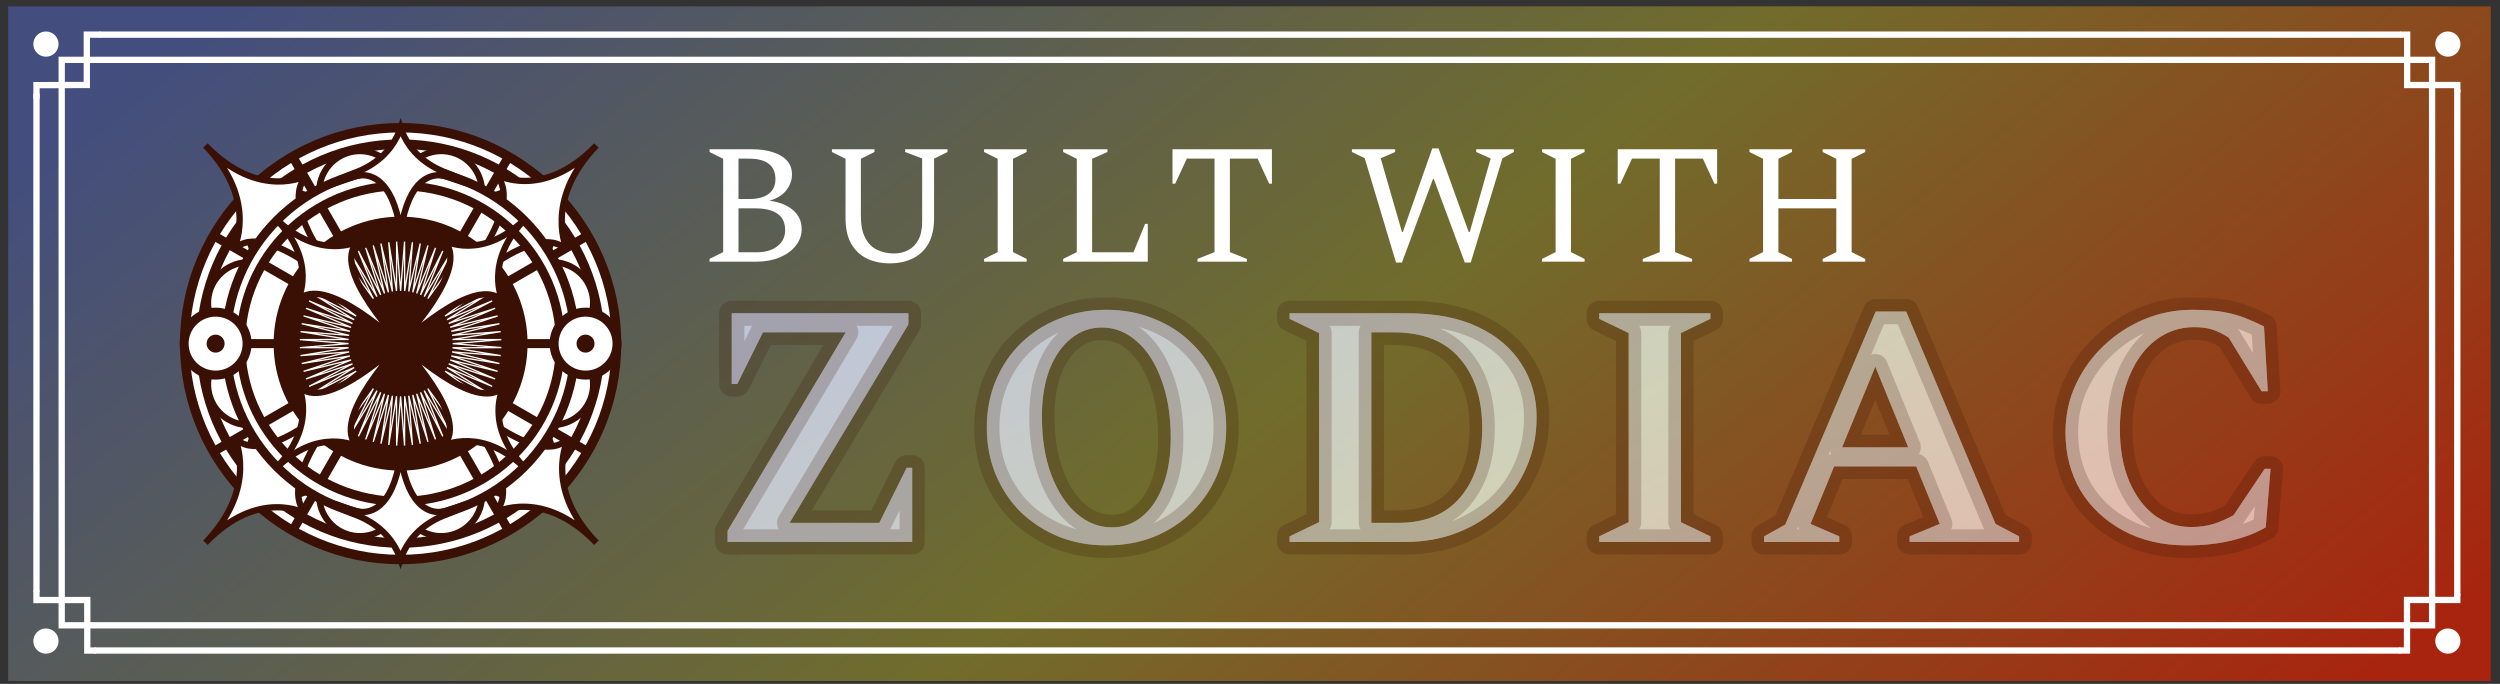 <svg width="223" height="61" viewBox="0 0 223 61" fill="none" xmlns="http://www.w3.org/2000/svg">
<rect x="0" y="0" width="223" height="61" fill="#333333" stroke="none"/>
<rect width="221.458" height="60.188" transform="translate(0.723 0.558)" fill="#3B1004"/>
<rect width="221.458" height="60.188" transform="translate(0.723 0.558)" fill="url(#paint0_linear_1140_1569)" fill-opacity="0.85"/>
<rect x="5.504" y="5.339" width="211.438" height="50.438" stroke="white" stroke-width="0.562"/>
<path d="M8.403 58.026H214.132" stroke="white" stroke-width="0.562"/>
<path d="M8.96 3.089H7.744V7.579L3.254 7.596V8.803" stroke="white" stroke-width="0.562"/>
<circle cx="218.348" cy="3.933" r="1.125" fill="white"/>
<circle cx="218.348" cy="57.183" r="1.125" fill="white"/>
<circle cx="4.098" cy="3.933" r="1.125" fill="white"/>
<circle cx="4.098" cy="57.183" r="1.125" fill="white"/>
<path d="M214.067 3.089H214.719V7.585H219.19V8.227" stroke="white" stroke-width="0.562"/>
<path d="M219.191 52.97V53.517H214.705V58.024H213.999" stroke="white" stroke-width="0.562"/>
<path d="M3.254 52.672V53.523H7.786V58.03H8.559" stroke="white" stroke-width="0.562"/>
<path d="M3.254 8.341V52.774" stroke="white" stroke-width="0.562"/>
<path d="M8.868 3.089H214.146" stroke="white" stroke-width="0.562"/>
<path d="M219.191 7.986V53.13" stroke="white" stroke-width="0.562"/>
<ellipse cx="35.733" cy="30.651" rx="19.26" ry="19.26" fill="white" stroke="#3B1004" stroke-width="0.844"/>
<ellipse cx="35.733" cy="30.65" rx="17.788" ry="17.789" fill="white" stroke="#3B1004" stroke-width="0.844"/>
<path d="M35.733 11.525V49.775" stroke="#3B1004" stroke-width="0.804"/>
<path d="M26.171 14.088L45.296 47.213" stroke="#3B1004" stroke-width="0.804"/>
<path d="M19.17 21.088L52.295 40.213" stroke="#3B1004" stroke-width="0.804"/>
<path d="M16.608 30.65L54.858 30.65" stroke="#3B1004" stroke-width="0.804"/>
<path d="M19.17 40.213L52.295 21.088" stroke="#3B1004" stroke-width="0.804"/>
<path d="M26.171 47.214L45.296 14.088" stroke="#3B1004" stroke-width="0.804"/>
<path d="M40.302 13.596C38.367 13.078 36.379 14.226 35.86 16.161L42.867 18.038C43.386 16.103 42.237 14.114 40.302 13.596Z" fill="white"/>
<path d="M42.867 18.038C43.386 16.103 42.237 14.114 40.302 13.596C38.367 13.078 36.379 14.226 35.86 16.161" stroke="#3B1004" stroke-width="0.562"/>
<path d="M31.163 47.707C33.097 48.225 35.086 47.077 35.605 45.142L28.598 43.264C28.079 45.199 29.227 47.188 31.163 47.707Z" fill="white"/>
<path d="M28.598 43.264C28.079 45.199 29.227 47.188 31.163 47.707C33.097 48.225 35.086 47.077 35.605 45.142" stroke="#3B1004" stroke-width="0.562"/>
<path d="M31.163 13.596C29.228 14.115 28.079 16.104 28.598 18.039L35.605 16.161C35.087 14.226 33.098 13.078 31.163 13.596Z" fill="white"/>
<path d="M35.605 16.161C35.087 14.226 33.098 13.078 31.163 13.596C29.228 14.115 28.079 16.104 28.598 18.039" stroke="#3B1004" stroke-width="0.562"/>
<path d="M40.303 47.707C42.238 47.189 43.386 45.2 42.868 43.265L35.861 45.143C36.379 47.078 38.368 48.226 40.303 47.707Z" fill="white"/>
<path d="M35.861 45.142C36.379 47.077 38.368 48.225 40.303 47.706C42.238 47.188 43.386 45.199 42.868 43.264" stroke="#3B1004" stroke-width="0.562"/>
<path d="M23.248 18.166C21.832 19.582 21.832 21.879 23.248 23.295L28.378 18.166C26.961 16.749 24.665 16.749 23.248 18.166Z" fill="white"/>
<path d="M28.378 18.166C26.961 16.749 24.665 16.749 23.248 18.166C21.832 19.582 21.832 21.879 23.248 23.295" stroke="#3B1004" stroke-width="0.562"/>
<path d="M48.219 43.136C49.636 41.72 49.636 39.423 48.219 38.007L43.09 43.136C44.506 44.553 46.803 44.553 48.219 43.136Z" fill="white"/>
<path d="M43.089 43.136C44.505 44.553 46.802 44.553 48.218 43.136C49.635 41.72 49.635 39.423 48.218 38.007" stroke="#3B1004" stroke-width="0.562"/>
<path d="M18.678 26.08C18.16 28.015 19.308 30.004 21.243 30.523L23.12 23.516C21.185 22.997 19.197 24.145 18.678 26.08Z" fill="white"/>
<path d="M23.12 23.516C21.185 22.997 19.197 24.145 18.678 26.08C18.16 28.015 19.308 30.004 21.243 30.523" stroke="#3B1004" stroke-width="0.562"/>
<path d="M52.79 35.22C53.308 33.285 52.16 31.297 50.225 30.778L48.347 37.785C50.282 38.304 52.271 37.155 52.79 35.22Z" fill="white"/>
<path d="M48.346 37.785C50.281 38.304 52.27 37.155 52.789 35.22C53.307 33.285 52.159 31.297 50.224 30.778" stroke="#3B1004" stroke-width="0.562"/>
<path d="M18.678 35.22C19.197 37.155 21.186 38.303 23.121 37.785L21.243 30.778C19.308 31.296 18.16 33.285 18.678 35.22Z" fill="white"/>
<path d="M21.243 30.778C19.308 31.296 18.16 33.285 18.678 35.22C19.197 37.155 21.186 38.303 23.121 37.785" stroke="#3B1004" stroke-width="0.562"/>
<path d="M52.789 26.08C52.271 24.145 50.282 22.997 48.347 23.515L50.225 30.522C52.16 30.004 53.308 28.015 52.789 26.08Z" fill="white"/>
<path d="M50.224 30.522C52.159 30.004 53.307 28.015 52.788 26.08C52.27 24.145 50.281 22.997 48.346 23.515" stroke="#3B1004" stroke-width="0.562"/>
<path d="M23.248 43.134C24.664 44.551 26.961 44.551 28.377 43.134L23.248 38.005C21.831 39.421 21.831 41.718 23.248 43.134Z" fill="white"/>
<path d="M23.248 38.005C21.831 39.421 21.831 41.718 23.248 43.134C24.664 44.551 26.961 44.551 28.377 43.134" stroke="#3B1004" stroke-width="0.562"/>
<path d="M48.218 18.163C46.802 16.747 44.505 16.747 43.089 18.163L48.218 23.293C49.635 21.877 49.635 19.58 48.218 18.163Z" fill="white"/>
<path d="M48.218 23.294C49.635 21.877 49.635 19.581 48.218 18.164C46.802 16.748 44.505 16.748 43.089 18.164" stroke="#3B1004" stroke-width="0.562"/>
<path d="M46.717 30.65C46.717 36.717 41.799 41.635 35.733 41.635C29.667 41.635 24.749 36.717 24.749 30.65C24.749 24.584 29.667 19.666 35.733 19.666C41.799 19.666 46.717 24.584 46.717 30.65Z" fill="#3B1004" stroke="#3B1004" stroke-width="0.684"/>
<path d="M35.734 25.945L36.087 21.554L36.098 25.959L36.79 21.61L36.461 26.003L37.487 21.722L36.819 26.075L38.174 21.889L37.17 26.175L38.846 22.11L37.512 26.303L39.498 22.383L37.843 26.458L40.127 22.707L38.162 26.638L40.729 23.081L38.465 26.844L41.3 23.501L38.752 27.072L41.837 23.966L39.02 27.323L42.336 24.471L39.267 27.595L42.795 25.015L39.494 27.884L43.21 25.593L39.696 28.192L43.578 26.203L39.875 28.514L43.899 26.839L40.027 28.85L44.169 27.5L40.154 29.196L44.388 28.179L40.253 29.552L44.552 28.875L40.324 29.915L44.662 29.58L40.367 30.281L44.718 30.293L40.381 30.651L44.718 31.008L40.367 31.02L44.662 31.721L40.324 31.387L44.552 32.427L40.253 31.749L44.388 33.122L40.154 32.105L44.169 33.801L40.027 32.452L43.899 34.462L39.875 32.787L43.578 35.099L39.696 33.109L43.21 35.708L39.494 33.417L42.795 36.287L39.267 33.707L42.336 36.83L39.02 33.978L41.837 37.336L38.752 34.229L41.3 37.8L38.465 34.458L40.729 38.22L38.162 34.663L40.127 38.594L37.843 34.843L39.498 38.918L37.512 34.998L38.846 39.192L37.17 35.126L38.174 39.412L36.819 35.227L37.487 39.579L36.461 35.298L36.79 39.691L36.098 35.342L36.087 39.747L35.734 35.356L35.38 39.747L35.369 35.342L34.677 39.691L35.006 35.298L33.98 39.579L34.648 35.227L33.293 39.412L34.298 35.126L32.621 39.192L33.955 34.998L31.969 38.918L33.624 34.843L31.34 38.594L33.305 34.663L30.739 38.22L33.002 34.458L30.167 37.8L32.715 34.229L29.63 37.336L32.447 33.978L29.131 36.83L32.2 33.707L28.673 36.287L31.974 33.417L28.258 35.708L31.771 33.109L27.889 35.099L31.592 32.787L27.569 34.462L31.44 32.452L27.298 33.801L31.313 32.105L27.08 33.122L31.214 31.749L26.915 32.427L31.143 31.387L26.805 31.721L31.1 31.02L26.749 31.008L31.086 30.651L26.749 30.293L31.1 30.281L26.805 29.58L31.143 29.915L26.915 28.875L31.214 29.552L27.08 28.179L31.313 29.196L27.298 27.5L31.44 28.85L27.569 26.839L31.592 28.514L27.889 26.203L31.771 28.192L28.258 25.593L31.974 27.884L28.673 25.015L32.2 27.595L29.131 24.471L32.447 27.323L29.63 23.966L32.715 27.072L30.167 23.501L33.002 26.844L30.739 23.081L33.305 26.638L31.34 22.707L33.624 26.458L31.969 22.383L33.955 26.303L32.621 22.11L34.298 26.175L33.293 21.889L34.648 26.075L33.98 21.722L35.006 26.003L34.677 21.61L35.369 25.959L35.38 21.554L35.734 25.945Z" fill="#3B1004"/>
<path d="M35.734 25.945L36.087 21.554L36.098 25.959L36.79 21.61L36.461 26.003L37.487 21.722L36.819 26.075L38.174 21.889L37.17 26.175L38.846 22.11L37.512 26.303L39.498 22.383L37.843 26.458L40.127 22.707L38.162 26.638L40.729 23.081L38.465 26.844L41.3 23.501L38.752 27.072L41.837 23.966L39.02 27.323L42.336 24.471L39.267 27.595L42.795 25.015L39.494 27.884L43.21 25.593L39.696 28.192L43.578 26.203L39.875 28.514L43.899 26.839L40.027 28.85L44.169 27.5L40.154 29.196L44.388 28.179L40.253 29.552L44.552 28.875L40.324 29.915L44.662 29.58L40.367 30.281L44.718 30.293L40.381 30.651L44.718 31.008L40.367 31.02L44.662 31.721L40.324 31.387L44.552 32.427L40.253 31.749L44.388 33.122L40.154 32.105L44.169 33.801L40.027 32.452L43.899 34.462L39.875 32.787L43.578 35.099L39.696 33.109L43.21 35.708L39.494 33.417L42.795 36.287L39.267 33.707L42.336 36.83L39.02 33.978L41.837 37.336L38.752 34.229L41.3 37.8L38.465 34.458L40.729 38.22L38.162 34.663L40.127 38.594L37.843 34.843L39.498 38.918L37.512 34.998L38.846 39.192L37.17 35.126L38.174 39.412L36.819 35.227L37.487 39.579L36.461 35.298L36.79 39.691L36.098 35.342L36.087 39.747L35.734 35.356L35.38 39.747L35.369 35.342L34.677 39.691L35.006 35.298L33.98 39.579L34.648 35.227L33.293 39.412L34.298 35.126L32.621 39.192L33.955 34.998L31.969 38.918L33.624 34.843L31.34 38.594L33.305 34.663L30.739 38.22L33.002 34.458L30.167 37.8L32.715 34.229L29.63 37.336L32.447 33.978L29.131 36.83L32.2 33.707L28.673 36.287L31.974 33.417L28.258 35.708L31.771 33.109L27.889 35.099L31.592 32.787L27.569 34.462L31.44 32.452L27.298 33.801L31.313 32.105L27.08 33.122L31.214 31.749L26.915 32.427L31.143 31.387L26.805 31.721L31.1 31.02L26.749 31.008L31.086 30.651L26.749 30.293L31.1 30.281L26.805 29.58L31.143 29.915L26.915 28.875L31.214 29.552L27.08 28.179L31.313 29.196L27.298 27.5L31.44 28.85L27.569 26.839L31.592 28.514L27.889 26.203L31.771 28.192L28.258 25.593L31.974 27.884L28.673 25.015L32.2 27.595L29.131 24.471L32.447 27.323L29.63 23.966L32.715 27.072L30.167 23.501L33.002 26.844L30.739 23.081L33.305 26.638L31.34 22.707L33.624 26.458L31.969 22.383L33.955 26.303L32.621 22.11L34.298 26.175L33.293 21.889L34.648 26.075L33.98 21.722L35.006 26.003L34.677 21.61L35.369 25.959L35.38 21.554L35.734 25.945Z" stroke="white" stroke-width="0.117"/>
<path d="M20.828 22.279C20.828 22.279 23.123 17.947 18.324 12.976C23.12 17.95 27.382 15.662 27.382 15.662C24.348 18.651 31.594 26.7 33.512 28.726C31.557 26.737 23.788 19.213 20.828 22.279Z" fill="white" stroke="#3B1004" stroke-width="0.564"/>
<path d="M44.228 15.572C44.228 15.572 48.406 17.952 53.199 12.976C48.402 17.949 50.608 22.369 50.608 22.369C47.727 19.223 39.965 26.737 38.012 28.726C39.929 26.698 47.185 18.641 44.228 15.572Z" fill="white" stroke="#3B1004" stroke-width="0.564"/>
<path d="M27.296 45.816C27.296 45.816 23.118 43.436 18.324 48.413C23.121 43.44 20.915 39.02 20.915 39.02C23.797 42.166 31.558 34.652 33.512 32.663C31.594 34.69 24.339 42.747 27.296 45.816Z" fill="white" stroke="#3B1004" stroke-width="0.564"/>
<path d="M50.695 39.109C50.695 39.109 48.4 43.442 53.199 48.413C48.404 43.438 44.141 45.726 44.141 45.726C47.175 42.738 39.93 34.689 38.012 32.663C39.966 34.652 47.736 42.176 50.695 39.109Z" fill="white" stroke="#3B1004" stroke-width="0.564"/>
<path fill-rule="evenodd" clip-rule="evenodd" d="M35.733 46.222C44.334 46.222 51.306 39.25 51.306 30.65C51.306 22.049 44.334 15.077 35.733 15.077C27.132 15.077 20.16 22.049 20.16 30.65C20.16 39.25 27.132 46.222 35.733 46.222ZM35.733 44.722C43.608 44.722 49.992 38.422 49.992 30.65C49.992 22.878 43.608 16.578 35.733 16.578C27.858 16.578 21.474 22.878 21.474 30.65C21.474 38.422 27.858 44.722 35.733 44.722Z" fill="white"/>
<path d="M50.904 30.65C50.904 39.029 44.112 45.821 35.733 45.821V46.624C44.555 46.624 51.707 39.472 51.707 30.65H50.904ZM35.733 15.478C44.112 15.478 50.904 22.271 50.904 30.65H51.707C51.707 21.828 44.555 14.676 35.733 14.676V15.478ZM20.561 30.65C20.561 22.271 27.354 15.478 35.733 15.478V14.676C26.911 14.676 19.759 21.828 19.759 30.65H20.561ZM35.733 45.821C27.354 45.821 20.561 39.029 20.561 30.65H19.759C19.759 39.472 26.911 46.624 35.733 46.624V45.821ZM49.591 30.65C49.591 38.195 43.392 44.32 35.733 44.32V45.123C43.825 45.123 50.394 38.648 50.394 30.65H49.591ZM35.733 16.98C43.392 16.98 49.591 23.105 49.591 30.65H50.394C50.394 22.652 43.825 16.177 35.733 16.177V16.98ZM21.875 30.65C21.875 23.105 28.074 16.98 35.733 16.98V16.177C27.641 16.177 21.072 22.652 21.072 30.65H21.875ZM35.733 44.32C28.074 44.32 21.875 38.195 21.875 30.65H21.072C21.072 38.648 27.641 45.123 35.733 45.123V44.32Z" fill="#3B1004"/>
<path d="M26.544 26.784C26.544 26.784 28.432 23.346 24.482 19.4C28.429 23.349 31.938 21.533 31.938 21.533C29.44 23.905 35.404 30.293 36.982 31.9C35.374 30.322 28.979 24.351 26.544 26.784Z" fill="white" stroke="#3B1004" stroke-width="0.564"/>
<path d="M39.599 21.461C39.599 21.461 43.038 23.35 46.983 19.4C43.035 23.347 44.851 26.856 44.851 26.856C42.479 24.358 36.091 30.322 34.483 31.9C36.062 30.292 42.033 23.897 39.599 21.461Z" fill="white" stroke="#3B1004" stroke-width="0.564"/>
<path d="M31.866 39.839C31.866 39.839 28.428 37.951 24.482 41.9C28.431 37.953 26.615 34.445 26.615 34.445C28.987 36.943 35.375 30.979 36.982 29.4C35.404 31.009 29.433 37.404 31.866 39.839Z" fill="white" stroke="#3B1004" stroke-width="0.564"/>
<path d="M44.92 34.517C44.92 34.517 43.032 37.955 46.981 41.9C43.035 37.952 39.526 39.768 39.526 39.768C42.024 37.396 36.06 31.008 34.481 29.4C36.09 30.979 42.485 36.95 44.92 34.517Z" fill="white" stroke="#3B1004" stroke-width="0.564"/>
<path d="M55.041 30.651C55.041 32.203 53.784 33.46 52.233 33.46C50.681 33.46 49.424 32.203 49.424 30.651C49.424 29.1 50.681 27.843 52.233 27.843C53.784 27.843 55.041 29.1 55.041 30.651Z" fill="white" stroke="#3B1004" stroke-width="0.803"/>
<ellipse cx="52.23" cy="30.651" rx="0.803" ry="0.803" fill="#3B1004"/>
<path d="M22.041 30.651C22.041 32.203 20.784 33.46 19.233 33.46C17.681 33.46 16.424 32.203 16.424 30.651C16.424 29.1 17.681 27.843 19.233 27.843C20.784 27.843 22.041 29.1 22.041 30.651Z" fill="white" stroke="#3B1004" stroke-width="0.803"/>
<ellipse cx="19.232" cy="30.651" rx="0.803" ry="0.803" fill="#3B1004"/>
<path d="M41.258 45.279C41.58 45.125 41.938 44.943 42.307 44.734C41.749 44.903 40.966 45.156 39.894 45.532L39.888 45.535C39.877 45.539 39.862 45.545 39.843 45.552C39.806 45.565 39.755 45.583 39.69 45.6C39.561 45.634 39.379 45.668 39.162 45.671C38.722 45.677 38.144 45.555 37.578 45.065C36.82 44.41 36.11 43.124 35.732 40.689C35.356 43.125 34.646 44.41 33.889 45.064C33.322 45.554 32.744 45.676 32.305 45.669C32.087 45.666 31.905 45.632 31.776 45.597C31.712 45.58 31.66 45.563 31.623 45.55C31.605 45.543 31.59 45.537 31.579 45.532L31.572 45.53C30.494 45.151 29.708 44.897 29.149 44.728C29.521 44.939 29.882 45.124 30.206 45.279C30.582 45.46 30.906 45.6 31.135 45.695C31.25 45.742 31.341 45.778 31.403 45.802C31.434 45.814 31.457 45.823 31.473 45.829L31.491 45.836L31.494 45.837C33.7 46.614 34.836 47.966 35.416 49.135C35.548 49.401 35.651 49.657 35.731 49.894C35.811 49.657 35.913 49.401 36.045 49.135C36.624 47.966 37.761 46.614 39.968 45.837L39.972 45.836L39.989 45.829C40.005 45.823 40.029 45.814 40.06 45.802C40.122 45.778 40.213 45.742 40.328 45.695C40.557 45.6 40.881 45.46 41.258 45.279Z" fill="white" stroke="#3B1004" stroke-width="0.564"/>
<path d="M30.209 16.022C29.887 16.177 29.529 16.359 29.159 16.568C29.718 16.399 30.501 16.146 31.573 15.77L31.579 15.767C31.59 15.763 31.605 15.757 31.623 15.75C31.66 15.736 31.712 15.719 31.777 15.702C31.906 15.668 32.088 15.634 32.305 15.631C32.745 15.624 33.322 15.747 33.889 16.237C34.647 16.892 35.357 18.177 35.734 20.612C36.111 18.177 36.82 16.892 37.578 16.238C38.145 15.748 38.722 15.626 39.162 15.632C39.38 15.636 39.562 15.67 39.69 15.704C39.755 15.722 39.807 15.739 39.844 15.752C39.862 15.759 39.877 15.765 39.888 15.77L39.895 15.772C40.972 16.151 41.759 16.405 42.318 16.574C41.946 16.363 41.584 16.178 41.261 16.023C40.884 15.842 40.561 15.702 40.331 15.607C40.217 15.56 40.126 15.524 40.064 15.5C40.033 15.488 40.01 15.479 39.994 15.473L39.976 15.466L39.972 15.465C37.767 14.687 36.631 13.335 36.051 12.167C35.919 11.901 35.816 11.645 35.736 11.408C35.656 11.645 35.553 11.901 35.421 12.167C34.842 13.335 33.706 14.687 31.499 15.465L31.495 15.466L31.477 15.473C31.462 15.479 31.438 15.488 31.407 15.5C31.345 15.524 31.254 15.56 31.139 15.607C30.91 15.702 30.585 15.842 30.209 16.022Z" fill="white" stroke="#3B1004" stroke-width="0.564"/>
<path d="M63.292 23.339V23.096L64.507 22.488V14.166L63.292 13.558V13.315H67.134C67.803 13.315 68.4 13.401 68.926 13.573C69.463 13.735 69.883 13.983 70.187 14.318C70.491 14.642 70.643 15.057 70.643 15.563C70.643 16.079 70.471 16.555 70.126 16.991C69.782 17.416 69.286 17.72 68.638 17.902C69.539 18.023 70.243 18.307 70.749 18.752C71.255 19.188 71.508 19.744 71.508 20.423C71.508 20.98 71.331 21.481 70.977 21.926C70.632 22.362 70.157 22.706 69.549 22.959C68.942 23.212 68.253 23.339 67.484 23.339H63.292ZM66.785 14.15H65.874V17.75H66.876C67.595 17.75 68.157 17.598 68.562 17.294C68.967 16.98 69.169 16.545 69.169 15.988C69.169 14.763 68.375 14.15 66.785 14.15ZM67.362 18.585H65.874V22.504H67.468C68.268 22.504 68.896 22.321 69.352 21.957C69.807 21.592 70.035 21.122 70.035 20.544C70.035 19.856 69.802 19.36 69.337 19.056C68.881 18.742 68.223 18.585 67.362 18.585ZM79.371 23.491C78.611 23.491 77.933 23.349 77.335 23.066C76.748 22.782 76.282 22.347 75.938 21.759C75.594 21.162 75.422 20.392 75.422 19.451V14.166L74.207 13.558V13.315H78.004V13.558L76.789 14.166V19.223C76.789 20.063 76.92 20.732 77.183 21.228C77.447 21.724 77.801 22.078 78.247 22.291C78.702 22.504 79.209 22.61 79.765 22.61C80.211 22.61 80.621 22.514 80.996 22.321C81.38 22.129 81.684 21.825 81.907 21.41C82.14 20.995 82.256 20.443 82.256 19.755V14.135L80.737 13.558V13.315H84.519V13.558L83.319 14.15V19.451C83.319 20.392 83.147 21.162 82.803 21.759C82.459 22.347 81.988 22.782 81.39 23.066C80.803 23.349 80.13 23.491 79.371 23.491ZM87.778 23.339V23.096L88.993 22.488V14.166L87.778 13.558V13.315H91.575V13.558L90.36 14.166V22.488L91.575 23.096V23.339H87.778ZM94.835 23.339V23.096L96.05 22.488V14.166L94.835 13.558V13.315H98.784V13.558L97.417 14.166V22.504H101.107L102.14 19.967H102.383V23.339H94.835ZM106.818 23.339V23.096L108.337 22.488V14.15H105.862L104.829 16.383H104.586V13.315H113.455V16.383H113.212L112.18 14.15H109.704V22.488L111.223 23.096V23.339H106.818ZM124.524 23.415L121.73 14.105L120.591 13.558V13.315H124.448V13.558L123.158 14.12L125.056 20.696H125.132L127.759 13.239H128.321L131.009 20.696H131.101L132.969 14.135L131.678 13.558V13.315H135.034V13.558L134.017 14.12L131.192 23.415H130.66L127.896 15.973H127.82L125.056 23.415H124.524ZM137.547 23.339V23.096L138.762 22.488V14.166L137.547 13.558V13.315H141.344V13.558L140.129 14.166V22.488L141.344 23.096V23.339H137.547ZM146.533 23.339V23.096L148.051 22.488V14.15H145.576L144.543 16.383H144.3V13.315H153.169V16.383H152.926L151.894 14.15H149.418V22.488L150.937 23.096V23.339H146.533ZM156.052 23.339V23.096L157.267 22.488V14.166L156.052 13.558V13.315H159.849V13.558L158.634 14.166V17.75H163.798V14.166L162.583 13.558V13.315H166.38V13.558L165.165 14.166V22.488L166.38 23.096V23.339H162.583V23.096L163.798 22.488V18.585H158.634V22.488L159.849 23.096V23.339H156.052Z" fill="white"/>
<mask id="path-66-outside-1_1140_1569" maskUnits="userSpaceOnUse" x="63.305" y="26.339" width="141" height="24" fill="black">
<rect fill="white" x="63.305" y="26.339" width="141" height="24"/>
<path d="M64.9 48.339V47.35L75.437 29.645H68.052L65.765 34.249H65.271V27.945H81.03V28.934L70.431 46.639H78.434L80.875 41.726H81.37V48.339H64.9ZM98.685 48.648C97.16 48.648 95.749 48.39 94.451 47.875C93.153 47.34 92.021 46.608 91.052 45.681C90.105 44.734 89.363 43.621 88.828 42.344C88.292 41.067 88.024 39.666 88.024 38.142C88.024 36.618 88.292 35.217 88.828 33.94C89.363 32.663 90.105 31.56 91.052 30.633C92.021 29.686 93.153 28.955 94.451 28.44C95.749 27.904 97.16 27.636 98.685 27.636C100.23 27.636 101.651 27.904 102.949 28.44C104.246 28.955 105.369 29.686 106.317 30.633C107.285 31.56 108.037 32.663 108.572 33.94C109.108 35.217 109.376 36.618 109.376 38.142C109.376 39.666 109.108 41.067 108.572 42.344C108.037 43.621 107.285 44.734 106.317 45.681C105.369 46.608 104.246 47.34 102.949 47.875C101.651 48.39 100.23 48.648 98.685 48.648ZM99.179 47.041C100.209 47.041 101.115 46.712 101.898 46.052C102.701 45.393 103.319 44.466 103.752 43.271C104.205 42.077 104.432 40.676 104.432 39.069C104.432 37.091 104.154 35.361 103.598 33.878C103.062 32.395 102.331 31.251 101.404 30.448C100.477 29.624 99.436 29.212 98.283 29.212C97.253 29.212 96.336 29.542 95.533 30.201C94.729 30.839 94.091 31.756 93.617 32.951C93.164 34.146 92.937 35.547 92.937 37.153C92.937 39.131 93.215 40.861 93.772 42.344C94.328 43.828 95.08 44.981 96.027 45.805C96.975 46.629 98.025 47.041 99.179 47.041ZM115.032 48.339V47.844L117.659 46.578V29.706L115.032 28.44V27.945H125.569C128.02 27.945 130.101 28.347 131.811 29.15C133.521 29.954 134.818 31.056 135.704 32.456C136.611 33.857 137.064 35.444 137.064 37.215C137.064 38.822 136.765 40.305 136.168 41.665C135.591 43.024 134.777 44.198 133.727 45.187C132.676 46.176 131.44 46.948 130.019 47.505C128.597 48.061 127.042 48.339 125.353 48.339H115.032ZM124.302 29.645H122.325V46.639H124.735C127.124 46.639 128.968 45.877 130.266 44.353C131.564 42.808 132.212 40.748 132.212 38.173C132.212 35.577 131.543 33.507 130.204 31.962C128.886 30.417 126.918 29.645 124.302 29.645ZM142.649 48.339V47.844L145.276 46.578V29.706L142.649 28.44V27.945H152.568V28.44L149.941 29.706V46.578L152.568 47.844V48.339H142.649ZM157.36 48.339V47.844L159.245 46.794L167.31 27.791H170.029L178.001 46.732L180.102 47.844V48.339H170.338V47.844L173.026 46.732L170.925 41.603H163.602L161.5 46.732L164.065 47.844V48.339H157.36ZM164.312 39.903H170.214L167.279 32.704L164.312 39.903ZM195.057 48.648C192.894 48.648 190.999 48.205 189.372 47.319C187.744 46.433 186.478 45.239 185.571 43.735C184.685 42.211 184.242 40.49 184.242 38.575C184.242 37.03 184.551 35.598 185.169 34.28C185.787 32.961 186.622 31.808 187.672 30.819C188.744 29.809 189.949 29.027 191.288 28.471C192.647 27.914 194.069 27.636 195.552 27.636C196.644 27.636 197.55 27.698 198.271 27.822C198.992 27.945 199.641 28.12 200.218 28.347C200.794 28.573 201.371 28.831 201.948 29.119L202.288 34.898H201.732L198.796 30.108C198.281 29.779 197.797 29.542 197.344 29.397C196.891 29.253 196.345 29.181 195.706 29.181C194.45 29.181 193.317 29.562 192.307 30.324C191.318 31.066 190.536 32.127 189.959 33.507C189.382 34.867 189.094 36.453 189.094 38.266C189.094 40.058 189.372 41.613 189.928 42.931C190.484 44.229 191.236 45.239 192.184 45.96C193.152 46.66 194.233 47.01 195.428 47.01C196.19 47.01 196.87 46.917 197.467 46.732C198.085 46.526 198.673 46.269 199.229 45.96L202.01 41.819H202.535L202.102 47.041C201.258 47.535 200.238 47.927 199.043 48.215C197.869 48.504 196.541 48.648 195.057 48.648Z"/>
</mask>
<path d="M64.9 48.339V47.35L75.437 29.645H68.052L65.765 34.249H65.271V27.945H81.03V28.934L70.431 46.639H78.434L80.875 41.726H81.37V48.339H64.9ZM98.685 48.648C97.16 48.648 95.749 48.39 94.451 47.875C93.153 47.34 92.021 46.608 91.052 45.681C90.105 44.734 89.363 43.621 88.828 42.344C88.292 41.067 88.024 39.666 88.024 38.142C88.024 36.618 88.292 35.217 88.828 33.94C89.363 32.663 90.105 31.56 91.052 30.633C92.021 29.686 93.153 28.955 94.451 28.44C95.749 27.904 97.16 27.636 98.685 27.636C100.23 27.636 101.651 27.904 102.949 28.44C104.246 28.955 105.369 29.686 106.317 30.633C107.285 31.56 108.037 32.663 108.572 33.94C109.108 35.217 109.376 36.618 109.376 38.142C109.376 39.666 109.108 41.067 108.572 42.344C108.037 43.621 107.285 44.734 106.317 45.681C105.369 46.608 104.246 47.34 102.949 47.875C101.651 48.39 100.23 48.648 98.685 48.648ZM99.179 47.041C100.209 47.041 101.115 46.712 101.898 46.052C102.701 45.393 103.319 44.466 103.752 43.271C104.205 42.077 104.432 40.676 104.432 39.069C104.432 37.091 104.154 35.361 103.598 33.878C103.062 32.395 102.331 31.251 101.404 30.448C100.477 29.624 99.436 29.212 98.283 29.212C97.253 29.212 96.336 29.542 95.533 30.201C94.729 30.839 94.091 31.756 93.617 32.951C93.164 34.146 92.937 35.547 92.937 37.153C92.937 39.131 93.215 40.861 93.772 42.344C94.328 43.828 95.08 44.981 96.027 45.805C96.975 46.629 98.025 47.041 99.179 47.041ZM115.032 48.339V47.844L117.659 46.578V29.706L115.032 28.44V27.945H125.569C128.02 27.945 130.101 28.347 131.811 29.15C133.521 29.954 134.818 31.056 135.704 32.456C136.611 33.857 137.064 35.444 137.064 37.215C137.064 38.822 136.765 40.305 136.168 41.665C135.591 43.024 134.777 44.198 133.727 45.187C132.676 46.176 131.44 46.948 130.019 47.505C128.597 48.061 127.042 48.339 125.353 48.339H115.032ZM124.302 29.645H122.325V46.639H124.735C127.124 46.639 128.968 45.877 130.266 44.353C131.564 42.808 132.212 40.748 132.212 38.173C132.212 35.577 131.543 33.507 130.204 31.962C128.886 30.417 126.918 29.645 124.302 29.645ZM142.649 48.339V47.844L145.276 46.578V29.706L142.649 28.44V27.945H152.568V28.44L149.941 29.706V46.578L152.568 47.844V48.339H142.649ZM157.36 48.339V47.844L159.245 46.794L167.31 27.791H170.029L178.001 46.732L180.102 47.844V48.339H170.338V47.844L173.026 46.732L170.925 41.603H163.602L161.5 46.732L164.065 47.844V48.339H157.36ZM164.312 39.903H170.214L167.279 32.704L164.312 39.903ZM195.057 48.648C192.894 48.648 190.999 48.205 189.372 47.319C187.744 46.433 186.478 45.239 185.571 43.735C184.685 42.211 184.242 40.49 184.242 38.575C184.242 37.03 184.551 35.598 185.169 34.28C185.787 32.961 186.622 31.808 187.672 30.819C188.744 29.809 189.949 29.027 191.288 28.471C192.647 27.914 194.069 27.636 195.552 27.636C196.644 27.636 197.55 27.698 198.271 27.822C198.992 27.945 199.641 28.12 200.218 28.347C200.794 28.573 201.371 28.831 201.948 29.119L202.288 34.898H201.732L198.796 30.108C198.281 29.779 197.797 29.542 197.344 29.397C196.891 29.253 196.345 29.181 195.706 29.181C194.45 29.181 193.317 29.562 192.307 30.324C191.318 31.066 190.536 32.127 189.959 33.507C189.382 34.867 189.094 36.453 189.094 38.266C189.094 40.058 189.372 41.613 189.928 42.931C190.484 44.229 191.236 45.239 192.184 45.96C193.152 46.66 194.233 47.01 195.428 47.01C196.19 47.01 196.87 46.917 197.467 46.732C198.085 46.526 198.673 46.269 199.229 45.96L202.01 41.819H202.535L202.102 47.041C201.258 47.535 200.238 47.927 199.043 48.215C197.869 48.504 196.541 48.648 195.057 48.648Z" fill="white"/>
<path d="M64.9 48.339V47.35L75.437 29.645H68.052L65.765 34.249H65.271V27.945H81.03V28.934L70.431 46.639H78.434L80.875 41.726H81.37V48.339H64.9ZM98.685 48.648C97.16 48.648 95.749 48.39 94.451 47.875C93.153 47.34 92.021 46.608 91.052 45.681C90.105 44.734 89.363 43.621 88.828 42.344C88.292 41.067 88.024 39.666 88.024 38.142C88.024 36.618 88.292 35.217 88.828 33.94C89.363 32.663 90.105 31.56 91.052 30.633C92.021 29.686 93.153 28.955 94.451 28.44C95.749 27.904 97.16 27.636 98.685 27.636C100.23 27.636 101.651 27.904 102.949 28.44C104.246 28.955 105.369 29.686 106.317 30.633C107.285 31.56 108.037 32.663 108.572 33.94C109.108 35.217 109.376 36.618 109.376 38.142C109.376 39.666 109.108 41.067 108.572 42.344C108.037 43.621 107.285 44.734 106.317 45.681C105.369 46.608 104.246 47.34 102.949 47.875C101.651 48.39 100.23 48.648 98.685 48.648ZM99.179 47.041C100.209 47.041 101.115 46.712 101.898 46.052C102.701 45.393 103.319 44.466 103.752 43.271C104.205 42.077 104.432 40.676 104.432 39.069C104.432 37.091 104.154 35.361 103.598 33.878C103.062 32.395 102.331 31.251 101.404 30.448C100.477 29.624 99.436 29.212 98.283 29.212C97.253 29.212 96.336 29.542 95.533 30.201C94.729 30.839 94.091 31.756 93.617 32.951C93.164 34.146 92.937 35.547 92.937 37.153C92.937 39.131 93.215 40.861 93.772 42.344C94.328 43.828 95.08 44.981 96.027 45.805C96.975 46.629 98.025 47.041 99.179 47.041ZM115.032 48.339V47.844L117.659 46.578V29.706L115.032 28.44V27.945H125.569C128.02 27.945 130.101 28.347 131.811 29.15C133.521 29.954 134.818 31.056 135.704 32.456C136.611 33.857 137.064 35.444 137.064 37.215C137.064 38.822 136.765 40.305 136.168 41.665C135.591 43.024 134.777 44.198 133.727 45.187C132.676 46.176 131.44 46.948 130.019 47.505C128.597 48.061 127.042 48.339 125.353 48.339H115.032ZM124.302 29.645H122.325V46.639H124.735C127.124 46.639 128.968 45.877 130.266 44.353C131.564 42.808 132.212 40.748 132.212 38.173C132.212 35.577 131.543 33.507 130.204 31.962C128.886 30.417 126.918 29.645 124.302 29.645ZM142.649 48.339V47.844L145.276 46.578V29.706L142.649 28.44V27.945H152.568V28.44L149.941 29.706V46.578L152.568 47.844V48.339H142.649ZM157.36 48.339V47.844L159.245 46.794L167.31 27.791H170.029L178.001 46.732L180.102 47.844V48.339H170.338V47.844L173.026 46.732L170.925 41.603H163.602L161.5 46.732L164.065 47.844V48.339H157.36ZM164.312 39.903H170.214L167.279 32.704L164.312 39.903ZM195.057 48.648C192.894 48.648 190.999 48.205 189.372 47.319C187.744 46.433 186.478 45.239 185.571 43.735C184.685 42.211 184.242 40.49 184.242 38.575C184.242 37.03 184.551 35.598 185.169 34.28C185.787 32.961 186.622 31.808 187.672 30.819C188.744 29.809 189.949 29.027 191.288 28.471C192.647 27.914 194.069 27.636 195.552 27.636C196.644 27.636 197.55 27.698 198.271 27.822C198.992 27.945 199.641 28.12 200.218 28.347C200.794 28.573 201.371 28.831 201.948 29.119L202.288 34.898H201.732L198.796 30.108C198.281 29.779 197.797 29.542 197.344 29.397C196.891 29.253 196.345 29.181 195.706 29.181C194.45 29.181 193.317 29.562 192.307 30.324C191.318 31.066 190.536 32.127 189.959 33.507C189.382 34.867 189.094 36.453 189.094 38.266C189.094 40.058 189.372 41.613 189.928 42.931C190.484 44.229 191.236 45.239 192.184 45.96C193.152 46.66 194.233 47.01 195.428 47.01C196.19 47.01 196.87 46.917 197.467 46.732C198.085 46.526 198.673 46.269 199.229 45.96L202.01 41.819H202.535L202.102 47.041C201.258 47.535 200.238 47.927 199.043 48.215C197.869 48.504 196.541 48.648 195.057 48.648Z" fill="url(#paint1_linear_1140_1569)" fill-opacity="0.35" style="mix-blend-mode:hard-light"/>
<path d="M64.9 48.339H63.775C63.775 48.96 64.279 49.464 64.9 49.464V48.339ZM64.9 47.35L63.934 46.775C63.83 46.949 63.775 47.148 63.775 47.35H64.9ZM75.437 29.645L76.404 30.22C76.611 29.872 76.615 29.44 76.415 29.089C76.215 28.737 75.842 28.52 75.437 28.52V29.645ZM68.052 29.645V28.52C67.625 28.52 67.234 28.762 67.044 29.144L68.052 29.645ZM65.765 34.249V35.374C66.193 35.374 66.583 35.132 66.773 34.749L65.765 34.249ZM65.271 34.249H64.146C64.146 34.87 64.65 35.374 65.271 35.374V34.249ZM65.271 27.945V26.82C64.65 26.82 64.146 27.324 64.146 27.945H65.271ZM81.03 27.945H82.155C82.155 27.324 81.651 26.82 81.03 26.82V27.945ZM81.03 28.934L81.995 29.512C82.1 29.337 82.155 29.137 82.155 28.934H81.03ZM70.431 46.639L69.466 46.062C69.258 46.409 69.253 46.842 69.453 47.194C69.652 47.547 70.026 47.764 70.431 47.764V46.639ZM78.434 46.639V47.764C78.861 47.764 79.252 47.523 79.442 47.14L78.434 46.639ZM80.875 41.726V40.601C80.448 40.601 80.058 40.843 79.868 41.226L80.875 41.726ZM81.37 41.726H82.495C82.495 41.105 81.991 40.601 81.37 40.601V41.726ZM81.37 48.339V49.464C81.991 49.464 82.495 48.96 82.495 48.339H81.37ZM66.025 48.339V47.35H63.775V48.339H66.025ZM65.867 47.925L76.404 30.22L74.47 29.069L63.934 46.775L65.867 47.925ZM75.437 28.52H68.052V30.77H75.437V28.52ZM67.044 29.144L64.758 33.748L66.773 34.749L69.06 30.145L67.044 29.144ZM65.765 33.124H65.271V35.374H65.765V33.124ZM66.396 34.249V27.945H64.146V34.249H66.396ZM65.271 29.07H81.03V26.82H65.271V29.07ZM79.905 27.945V28.934H82.155V27.945H79.905ZM80.064 28.356L69.466 46.062L71.397 47.217L81.995 29.512L80.064 28.356ZM70.431 47.764H78.434V45.514H70.431V47.764ZM79.442 47.14L81.883 42.227L79.868 41.226L77.427 46.139L79.442 47.14ZM80.875 42.851H81.37V40.601H80.875V42.851ZM80.245 41.726V48.339H82.495V41.726H80.245ZM81.37 47.214H64.9V49.464H81.37V47.214ZM94.451 47.875L94.022 48.915C94.027 48.917 94.032 48.919 94.036 48.921L94.451 47.875ZM91.052 45.681L90.257 46.477C90.263 46.483 90.269 46.489 90.274 46.494L91.052 45.681ZM88.828 33.94L87.79 33.505L87.79 33.505L88.828 33.94ZM91.052 30.633L91.839 31.438L91.839 31.437L91.052 30.633ZM94.451 28.44L94.866 29.485C94.871 29.483 94.876 29.481 94.88 29.48L94.451 28.44ZM102.949 28.44L102.52 29.48C102.524 29.481 102.529 29.483 102.534 29.485L102.949 28.44ZM106.317 30.633L105.521 31.429C105.527 31.435 105.533 31.44 105.539 31.446L106.317 30.633ZM108.572 33.94L109.61 33.505L109.61 33.505L108.572 33.94ZM108.572 42.344L109.61 42.779L109.61 42.779L108.572 42.344ZM106.317 45.681L107.103 46.486L107.104 46.486L106.317 45.681ZM102.949 47.875L103.364 48.921C103.368 48.919 103.373 48.917 103.378 48.915L102.949 47.875ZM101.898 46.052L101.185 45.183C101.181 45.186 101.177 45.189 101.173 45.192L101.898 46.052ZM103.752 43.271L102.7 42.872C102.698 42.878 102.696 42.883 102.694 42.888L103.752 43.271ZM103.598 33.878L102.539 34.26L102.544 34.273L103.598 33.878ZM101.404 30.448L100.656 31.289L100.667 31.298L101.404 30.448ZM95.533 30.201L96.233 31.081C96.237 31.078 96.242 31.074 96.246 31.07L95.533 30.201ZM93.617 32.951L92.571 32.536C92.569 32.541 92.567 32.547 92.565 32.552L93.617 32.951ZM96.027 45.805L96.765 44.956L96.765 44.956L96.027 45.805ZM98.685 47.523C97.289 47.523 96.02 47.288 94.866 46.83L94.036 48.921C95.478 49.493 97.031 49.773 98.685 49.773V47.523ZM94.88 46.836C93.706 46.351 92.693 45.694 91.83 44.869L90.274 46.494C91.348 47.523 92.601 48.329 94.022 48.915L94.88 46.836ZM91.848 44.886C91.007 44.045 90.346 43.056 89.865 41.909L87.79 42.779C88.38 44.187 89.203 45.423 90.257 46.477L91.848 44.886ZM89.865 41.909C89.393 40.783 89.149 39.532 89.149 38.142H86.899C86.899 39.801 87.191 41.351 87.79 42.779L89.865 41.909ZM89.149 38.142C89.149 36.752 89.393 35.501 89.865 34.375L87.79 33.505C87.191 34.933 86.899 36.483 86.899 38.142H89.149ZM89.865 34.375C90.345 33.23 91.004 32.255 91.839 31.438L90.266 29.829C89.206 30.866 88.381 32.095 87.79 33.505L89.865 34.375ZM91.839 31.437C92.697 30.598 93.703 29.947 94.866 29.485L94.036 27.394C92.604 27.962 91.344 28.774 90.266 29.829L91.839 31.437ZM94.88 29.48C96.031 29.005 97.295 28.761 98.685 28.761V26.511C97.026 26.511 95.467 26.803 94.022 27.4L94.88 29.48ZM98.685 28.761C100.097 28.761 101.371 29.006 102.52 29.48L103.378 27.4C101.931 26.802 100.362 26.511 98.685 26.511V28.761ZM102.534 29.485C103.695 29.946 104.687 30.594 105.521 31.429L107.112 29.838C106.052 28.777 104.798 27.963 103.364 27.394L102.534 29.485ZM105.539 31.446C106.392 32.263 107.057 33.235 107.535 34.375L109.61 33.505C109.017 32.09 108.178 30.858 107.095 29.821L105.539 31.446ZM107.535 34.375C108.007 35.501 108.251 36.752 108.251 38.142H110.501C110.501 36.483 110.209 34.933 109.61 33.505L107.535 34.375ZM108.251 38.142C108.251 39.532 108.007 40.783 107.535 41.909L109.61 42.779C110.209 41.351 110.501 39.801 110.501 38.142H108.251ZM107.535 41.909C107.056 43.051 106.388 44.037 105.53 44.877L107.104 46.486C108.182 45.431 109.018 44.192 109.61 42.779L107.535 41.909ZM105.53 44.877C104.691 45.698 103.692 46.352 102.52 46.836L103.378 48.915C104.801 48.328 106.047 47.519 107.103 46.486L105.53 44.877ZM102.534 46.83C101.381 47.287 100.103 47.523 98.685 47.523V49.773C100.356 49.773 101.92 49.494 103.364 48.921L102.534 46.83ZM99.179 48.166C100.472 48.166 101.636 47.744 102.623 46.913L101.173 45.192C100.595 45.679 99.946 45.916 99.179 45.916V48.166ZM102.612 46.922C103.603 46.109 104.324 44.997 104.81 43.654L102.694 42.888C102.315 43.935 101.8 44.678 101.185 45.183L102.612 46.922ZM104.804 43.67C105.316 42.32 105.557 40.778 105.557 39.069H103.307C103.307 40.573 103.094 41.833 102.7 42.872L104.804 43.67ZM105.557 39.069C105.557 36.989 105.265 35.119 104.651 33.483L102.544 34.273C103.043 35.603 103.307 37.194 103.307 39.069H105.557ZM104.656 33.496C104.073 31.882 103.249 30.558 102.141 29.598L100.667 31.298C101.413 31.945 102.051 32.907 102.539 34.26L104.656 33.496ZM102.151 29.607C101.035 28.615 99.734 28.087 98.283 28.087V30.337C99.139 30.337 99.918 30.633 100.656 31.289L102.151 29.607ZM98.283 28.087C96.99 28.087 95.822 28.509 94.819 29.331L96.246 31.07C96.851 30.575 97.516 30.337 98.283 30.337V28.087ZM94.833 29.32C93.841 30.108 93.1 31.204 92.571 32.536L94.663 33.366C95.082 32.308 95.618 31.57 96.233 31.081L94.833 29.32ZM92.565 32.552C92.053 33.902 91.812 35.444 91.812 37.153H94.062C94.062 35.649 94.275 34.389 94.669 33.35L92.565 32.552ZM91.812 37.153C91.812 39.233 92.105 41.103 92.718 42.739L94.825 41.949C94.326 40.62 94.062 39.028 94.062 37.153H91.812ZM92.718 42.739C93.323 44.353 94.168 45.679 95.289 46.654L96.765 44.956C95.991 44.283 95.332 43.302 94.825 41.949L92.718 42.739ZM95.289 46.654C96.422 47.639 97.729 48.166 99.179 48.166V45.916C98.322 45.916 97.528 45.619 96.765 44.956L95.289 46.654ZM115.032 48.339H113.907C113.907 48.96 114.411 49.464 115.032 49.464V48.339ZM115.032 47.844L114.544 46.831C114.155 47.019 113.907 47.413 113.907 47.844H115.032ZM117.659 46.578L118.148 47.591C118.537 47.403 118.784 47.01 118.784 46.578H117.659ZM117.659 29.706H118.784C118.784 29.275 118.537 28.881 118.148 28.693L117.659 29.706ZM115.032 28.44H113.907C113.907 28.871 114.155 29.265 114.544 29.453L115.032 28.44ZM115.032 27.945V26.82C114.411 26.82 113.907 27.324 113.907 27.945H115.032ZM131.811 29.15L132.289 28.132L132.289 28.132L131.811 29.15ZM135.704 32.456L134.753 33.058L134.76 33.068L135.704 32.456ZM136.168 41.665L135.138 41.212C135.136 41.216 135.134 41.221 135.132 41.225L136.168 41.665ZM133.727 45.187L132.956 44.368L132.956 44.368L133.727 45.187ZM130.019 47.505L130.429 48.552L130.429 48.552L130.019 47.505ZM122.325 29.645V28.52C121.703 28.52 121.2 29.023 121.2 29.645H122.325ZM122.325 46.639H121.2C121.2 47.261 121.703 47.764 122.325 47.764V46.639ZM130.266 44.353L131.122 45.082L131.127 45.076L130.266 44.353ZM130.204 31.962L129.348 32.692L129.354 32.699L130.204 31.962ZM116.157 48.339V47.844H113.907V48.339H116.157ZM115.521 48.858L118.148 47.591L117.17 45.564L114.544 46.831L115.521 48.858ZM118.784 46.578V29.706H116.534V46.578H118.784ZM118.148 28.693L115.521 27.426L114.544 29.453L117.17 30.72L118.148 28.693ZM116.157 28.44V27.945H113.907V28.44H116.157ZM115.032 29.07H125.569V26.82H115.032V29.07ZM125.569 29.07C127.902 29.07 129.81 29.453 131.332 30.168L132.289 28.132C130.392 27.241 128.139 26.82 125.569 26.82V29.07ZM131.332 30.168C132.876 30.894 133.997 31.863 134.753 33.058L136.655 31.855C135.639 30.249 134.165 29.014 132.289 28.132L131.332 30.168ZM134.76 33.068C135.541 34.275 135.939 35.646 135.939 37.215H138.189C138.189 35.241 137.68 33.44 136.649 31.845L134.76 33.068ZM135.939 37.215C135.939 38.679 135.667 40.006 135.138 41.212L137.198 42.117C137.863 40.603 138.189 38.965 138.189 37.215H135.939ZM135.132 41.225C134.615 42.445 133.89 43.489 132.956 44.368L134.498 46.006C135.665 44.908 136.567 43.604 137.203 42.104L135.132 41.225ZM132.956 44.368C132.016 45.252 130.904 45.95 129.609 46.457L130.429 48.552C131.976 47.947 133.336 47.099 134.498 46.006L132.956 44.368ZM129.609 46.457C128.331 46.957 126.917 47.214 125.353 47.214V49.464C127.167 49.464 128.863 49.165 130.429 48.552L129.609 46.457ZM125.353 47.214H115.032V49.464H125.353V47.214ZM124.302 28.52H122.325V30.77H124.302V28.52ZM121.2 29.645V46.639H123.45V29.645H121.2ZM122.325 47.764H124.735V45.514H122.325V47.764ZM124.735 47.764C127.384 47.764 129.569 46.907 131.122 45.082L129.409 43.623C128.367 44.848 126.865 45.514 124.735 45.514V47.764ZM131.127 45.076C132.638 43.278 133.337 40.938 133.337 38.173H131.087C131.087 40.558 130.489 42.338 129.404 43.629L131.127 45.076ZM133.337 38.173C133.337 35.382 132.614 33.025 131.054 31.225L129.354 32.699C130.472 33.989 131.087 35.773 131.087 38.173H133.337ZM131.06 31.232C129.469 29.368 127.146 28.52 124.302 28.52V30.77C126.691 30.77 128.302 31.466 129.348 32.692L131.06 31.232ZM142.649 48.339H141.524C141.524 48.96 142.028 49.464 142.649 49.464V48.339ZM142.649 47.844L142.16 46.831C141.771 47.019 141.524 47.413 141.524 47.844H142.649ZM145.276 46.578L145.764 47.591C146.153 47.403 146.401 47.01 146.401 46.578H145.276ZM145.276 29.706H146.401C146.401 29.275 146.153 28.881 145.764 28.693L145.276 29.706ZM142.649 28.44H141.524C141.524 28.871 141.771 29.265 142.16 29.453L142.649 28.44ZM142.649 27.945V26.82C142.028 26.82 141.524 27.324 141.524 27.945H142.649ZM152.568 27.945H153.693C153.693 27.324 153.189 26.82 152.568 26.82V27.945ZM152.568 28.44L153.057 29.453C153.446 29.265 153.693 28.871 153.693 28.44H152.568ZM149.941 29.706L149.453 28.693C149.064 28.881 148.816 29.275 148.816 29.706H149.941ZM149.941 46.578H148.816C148.816 47.01 149.064 47.403 149.453 47.591L149.941 46.578ZM152.568 47.844H153.693C153.693 47.413 153.446 47.019 153.057 46.831L152.568 47.844ZM152.568 48.339V49.464C153.189 49.464 153.693 48.96 153.693 48.339H152.568ZM143.774 48.339V47.844H141.524V48.339H143.774ZM143.138 48.858L145.764 47.591L144.787 45.564L142.16 46.831L143.138 48.858ZM146.401 46.578V29.706H144.151V46.578H146.401ZM145.764 28.693L143.138 27.426L142.16 29.453L144.787 30.72L145.764 28.693ZM143.774 28.44V27.945H141.524V28.44H143.774ZM142.649 29.07H152.568V26.82H142.649V29.07ZM151.443 27.945V28.44H153.693V27.945H151.443ZM152.079 27.426L149.453 28.693L150.43 30.72L153.057 29.453L152.079 27.426ZM148.816 29.706V46.578H151.066V29.706H148.816ZM149.453 47.591L152.079 48.858L153.057 46.831L150.43 45.564L149.453 47.591ZM151.443 47.844V48.339H153.693V47.844H151.443ZM152.568 47.214H142.649V49.464H152.568V47.214ZM157.36 48.339H156.235C156.235 48.96 156.739 49.464 157.36 49.464V48.339ZM157.36 47.844L156.812 46.862C156.456 47.06 156.235 47.437 156.235 47.844H157.36ZM159.245 46.794L159.792 47.777C160.011 47.655 160.183 47.464 160.28 47.233L159.245 46.794ZM167.31 27.791V26.666C166.858 26.666 166.45 26.936 166.274 27.351L167.31 27.791ZM170.029 27.791L171.066 27.354C170.89 26.937 170.481 26.666 170.029 26.666V27.791ZM178.001 46.732L176.964 47.169C177.065 47.408 177.245 47.605 177.474 47.726L178.001 46.732ZM180.102 47.844H181.227C181.227 47.428 180.997 47.045 180.628 46.85L180.102 47.844ZM180.102 48.339V49.464C180.723 49.464 181.227 48.96 181.227 48.339H180.102ZM170.338 48.339H169.213C169.213 48.96 169.716 49.464 170.338 49.464V48.339ZM170.338 47.844L169.908 46.805C169.487 46.979 169.213 47.389 169.213 47.844H170.338ZM173.026 46.732L173.456 47.772C174.029 47.535 174.302 46.879 174.067 46.306L173.026 46.732ZM170.925 41.603L171.966 41.176C171.793 40.754 171.381 40.478 170.925 40.478V41.603ZM163.602 41.603V40.478C163.145 40.478 162.734 40.754 162.561 41.176L163.602 41.603ZM161.5 46.732L160.459 46.306C160.227 46.872 160.491 47.52 161.053 47.764L161.5 46.732ZM164.065 47.844H165.19C165.19 47.396 164.924 46.991 164.513 46.812L164.065 47.844ZM164.065 48.339V49.464C164.686 49.464 165.19 48.96 165.19 48.339H164.065ZM164.312 39.903L163.272 39.475C163.129 39.822 163.169 40.217 163.377 40.529C163.586 40.841 163.937 41.028 164.312 41.028V39.903ZM170.214 39.903V41.028C170.589 41.028 170.939 40.842 171.148 40.531C171.357 40.22 171.397 39.825 171.256 39.478L170.214 39.903ZM167.279 32.704L168.32 32.279C168.148 31.856 167.737 31.579 167.281 31.579C166.824 31.578 166.412 31.853 166.238 32.275L167.279 32.704ZM158.485 48.339V47.844H156.235V48.339H158.485ZM157.908 48.827L159.792 47.777L158.697 45.811L156.812 46.862L157.908 48.827ZM160.28 47.233L168.345 28.23L166.274 27.351L158.209 46.354L160.28 47.233ZM167.31 28.916H170.029V26.666H167.31V28.916ZM168.992 28.227L176.964 47.169L179.038 46.296L171.066 27.354L168.992 28.227ZM177.474 47.726L179.576 48.839L180.628 46.85L178.527 45.738L177.474 47.726ZM178.977 47.844V48.339H181.227V47.844H178.977ZM180.102 47.214H170.338V49.464H180.102V47.214ZM171.463 48.339V47.844H169.213V48.339H171.463ZM170.768 48.884L173.456 47.772L172.596 45.693L169.908 46.805L170.768 48.884ZM174.067 46.306L171.966 41.176L169.884 42.029L171.985 47.158L174.067 46.306ZM170.925 40.478H163.602V42.728H170.925V40.478ZM162.561 41.176L160.459 46.306L162.541 47.158L164.643 42.029L162.561 41.176ZM161.053 47.764L163.617 48.877L164.513 46.812L161.948 45.7L161.053 47.764ZM162.94 47.844V48.339H165.19V47.844H162.94ZM164.065 47.214H157.36V49.464H164.065V47.214ZM164.312 41.028H170.214V38.778H164.312V41.028ZM171.256 39.478L168.32 32.279L166.237 33.128L169.172 40.328L171.256 39.478ZM166.238 32.275L163.272 39.475L165.352 40.332L168.319 33.132L166.238 32.275ZM189.372 47.319L188.834 48.307L188.834 48.307L189.372 47.319ZM185.571 43.735L184.598 44.3C184.601 44.305 184.605 44.31 184.608 44.316L185.571 43.735ZM185.169 34.28L186.188 34.757L186.188 34.757L185.169 34.28ZM187.672 30.819L188.443 31.638L188.444 31.638L187.672 30.819ZM191.288 28.471L190.862 27.429L190.856 27.431L191.288 28.471ZM198.271 27.822L198.081 28.93L198.081 28.93L198.271 27.822ZM200.218 28.347L199.806 29.394L199.806 29.394L200.218 28.347ZM201.948 29.119L203.071 29.053C203.047 28.652 202.811 28.293 202.451 28.113L201.948 29.119ZM202.288 34.898V36.023C202.598 36.023 202.894 35.895 203.106 35.669C203.319 35.444 203.429 35.141 203.411 34.831L202.288 34.898ZM201.732 34.898L200.772 35.485C200.977 35.819 201.34 36.023 201.732 36.023V34.898ZM198.796 30.108L199.755 29.52C199.666 29.375 199.546 29.252 199.403 29.161L198.796 30.108ZM197.344 29.397L197.685 28.325L197.685 28.325L197.344 29.397ZM192.307 30.324L192.982 31.224L192.985 31.222L192.307 30.324ZM189.959 33.507L190.995 33.947L190.997 33.941L189.959 33.507ZM189.928 42.931L188.891 43.369L188.894 43.375L189.928 42.931ZM192.184 45.96L191.502 46.855C191.51 46.86 191.517 46.866 191.524 46.871L192.184 45.96ZM197.467 46.732L197.801 47.806C197.808 47.804 197.816 47.802 197.823 47.799L197.467 46.732ZM199.229 45.96L199.775 46.943C199.931 46.857 200.063 46.735 200.163 46.587L199.229 45.96ZM202.01 41.819V40.694C201.635 40.694 201.285 40.881 201.076 41.192L202.01 41.819ZM202.535 41.819L203.656 41.912C203.682 41.599 203.576 41.288 203.363 41.057C203.15 40.826 202.85 40.694 202.535 40.694V41.819ZM202.102 47.041L202.671 48.012C202.987 47.827 203.193 47.499 203.224 47.134L202.102 47.041ZM199.043 48.215L198.779 47.122L198.775 47.123L199.043 48.215ZM195.057 47.523C193.051 47.523 191.346 47.113 189.91 46.331L188.834 48.307C190.652 49.297 192.738 49.773 195.057 49.773V47.523ZM189.91 46.331C188.448 45.535 187.332 44.477 186.535 43.154L184.608 44.316C185.623 46 187.041 47.331 188.834 48.307L189.91 46.331ZM186.544 43.17C185.766 41.832 185.367 40.31 185.367 38.575H183.117C183.117 40.671 183.604 42.589 184.598 44.3L186.544 43.17ZM185.367 38.575C185.367 37.184 185.644 35.917 186.188 34.757L184.151 33.802C183.459 35.279 183.117 36.875 183.117 38.575H185.367ZM186.188 34.757C186.746 33.566 187.497 32.529 188.443 31.638L186.901 30C185.746 31.087 184.828 32.356 184.151 33.802L186.188 34.757ZM188.444 31.638C189.418 30.72 190.508 30.013 191.719 29.509L190.856 27.431C189.389 28.041 188.07 28.899 186.901 30L188.444 31.638ZM191.714 29.512C192.937 29.011 194.213 28.761 195.552 28.761V26.511C193.924 26.511 192.358 26.817 190.862 27.429L191.714 29.512ZM195.552 28.761C196.608 28.761 197.445 28.821 198.081 28.93L198.461 26.713C197.655 26.575 196.679 26.511 195.552 26.511V28.761ZM198.081 28.93C198.739 29.043 199.312 29.2 199.806 29.394L200.629 27.3C199.969 27.041 199.244 26.847 198.461 26.713L198.081 28.93ZM199.806 29.394C200.351 29.608 200.897 29.852 201.445 30.126L202.451 28.113C201.846 27.81 201.238 27.539 200.629 27.3L199.806 29.394ZM200.825 29.185L201.165 34.964L203.411 34.831L203.071 29.053L200.825 29.185ZM202.288 33.773H201.732V36.023H202.288V33.773ZM202.691 34.31L199.755 29.52L197.837 30.696L200.772 35.485L202.691 34.31ZM199.403 29.161C198.827 28.792 198.254 28.506 197.685 28.325L197.003 30.47C197.34 30.577 197.735 30.765 198.19 31.056L199.403 29.161ZM197.685 28.325C197.091 28.136 196.424 28.056 195.706 28.056V30.306C196.266 30.306 196.69 30.37 197.003 30.47L197.685 28.325ZM195.706 28.056C194.203 28.056 192.833 28.518 191.629 29.427L192.985 31.222C193.801 30.606 194.696 30.306 195.706 30.306V28.056ZM191.632 29.424C190.452 30.309 189.559 31.547 188.921 33.073L190.997 33.941C191.513 32.707 192.185 31.823 192.982 31.224L191.632 29.424ZM188.923 33.068C188.276 34.594 187.969 36.335 187.969 38.266H190.219C190.219 36.57 190.489 35.139 190.995 33.947L188.923 33.068ZM187.969 38.266C187.969 40.171 188.264 41.882 188.891 43.369L190.965 42.494C190.479 41.344 190.219 39.944 190.219 38.266H187.969ZM188.894 43.375C189.512 44.818 190.374 45.996 191.502 46.855L192.865 45.064C192.098 44.481 191.456 43.641 190.962 42.488L188.894 43.375ZM191.524 46.871C192.684 47.71 193.997 48.135 195.428 48.135V45.885C194.47 45.885 193.619 45.61 192.843 45.048L191.524 46.871ZM195.428 48.135C196.28 48.135 197.075 48.032 197.801 47.806L197.134 45.658C196.665 45.803 196.101 45.885 195.428 45.885V48.135ZM197.823 47.799C198.506 47.572 199.157 47.287 199.775 46.943L198.682 44.976C198.188 45.251 197.665 45.48 197.112 45.665L197.823 47.799ZM200.163 46.587L202.944 42.446L201.076 41.192L198.295 45.332L200.163 46.587ZM202.01 42.944H202.535V40.694H202.01V42.944ZM201.414 41.726L200.981 46.948L203.224 47.134L203.656 41.912L201.414 41.726ZM201.534 46.07C200.805 46.497 199.893 46.853 198.779 47.122L199.307 49.309C200.583 49.001 201.711 48.574 202.671 48.012L201.534 46.07ZM198.775 47.123C197.706 47.385 196.47 47.523 195.057 47.523V49.773C196.611 49.773 198.033 49.622 199.312 49.308L198.775 47.123Z" fill="#3B1004" fill-opacity="0.2" mask="url(#path-66-outside-1_1140_1569)"/>
<defs>
<linearGradient id="paint0_linear_1140_1569" x1="10.431" y1="6.454" x2="114.451" y2="137.17" gradientUnits="userSpaceOnUse">
<stop stop-color="#445993"/>
<stop offset="0.519" stop-color="#7A7D32"/>
<stop offset="1" stop-color="#BB2810"/>
</linearGradient>
<linearGradient id="paint1_linear_1140_1569" x1="69.04" y1="28.341" x2="111.895" y2="103.091" gradientUnits="userSpaceOnUse">
<stop stop-color="#445993"/>
<stop offset="0.519" stop-color="#7A7D32"/>
<stop offset="1" stop-color="#BB2810"/>
</linearGradient>
</defs>
</svg>

